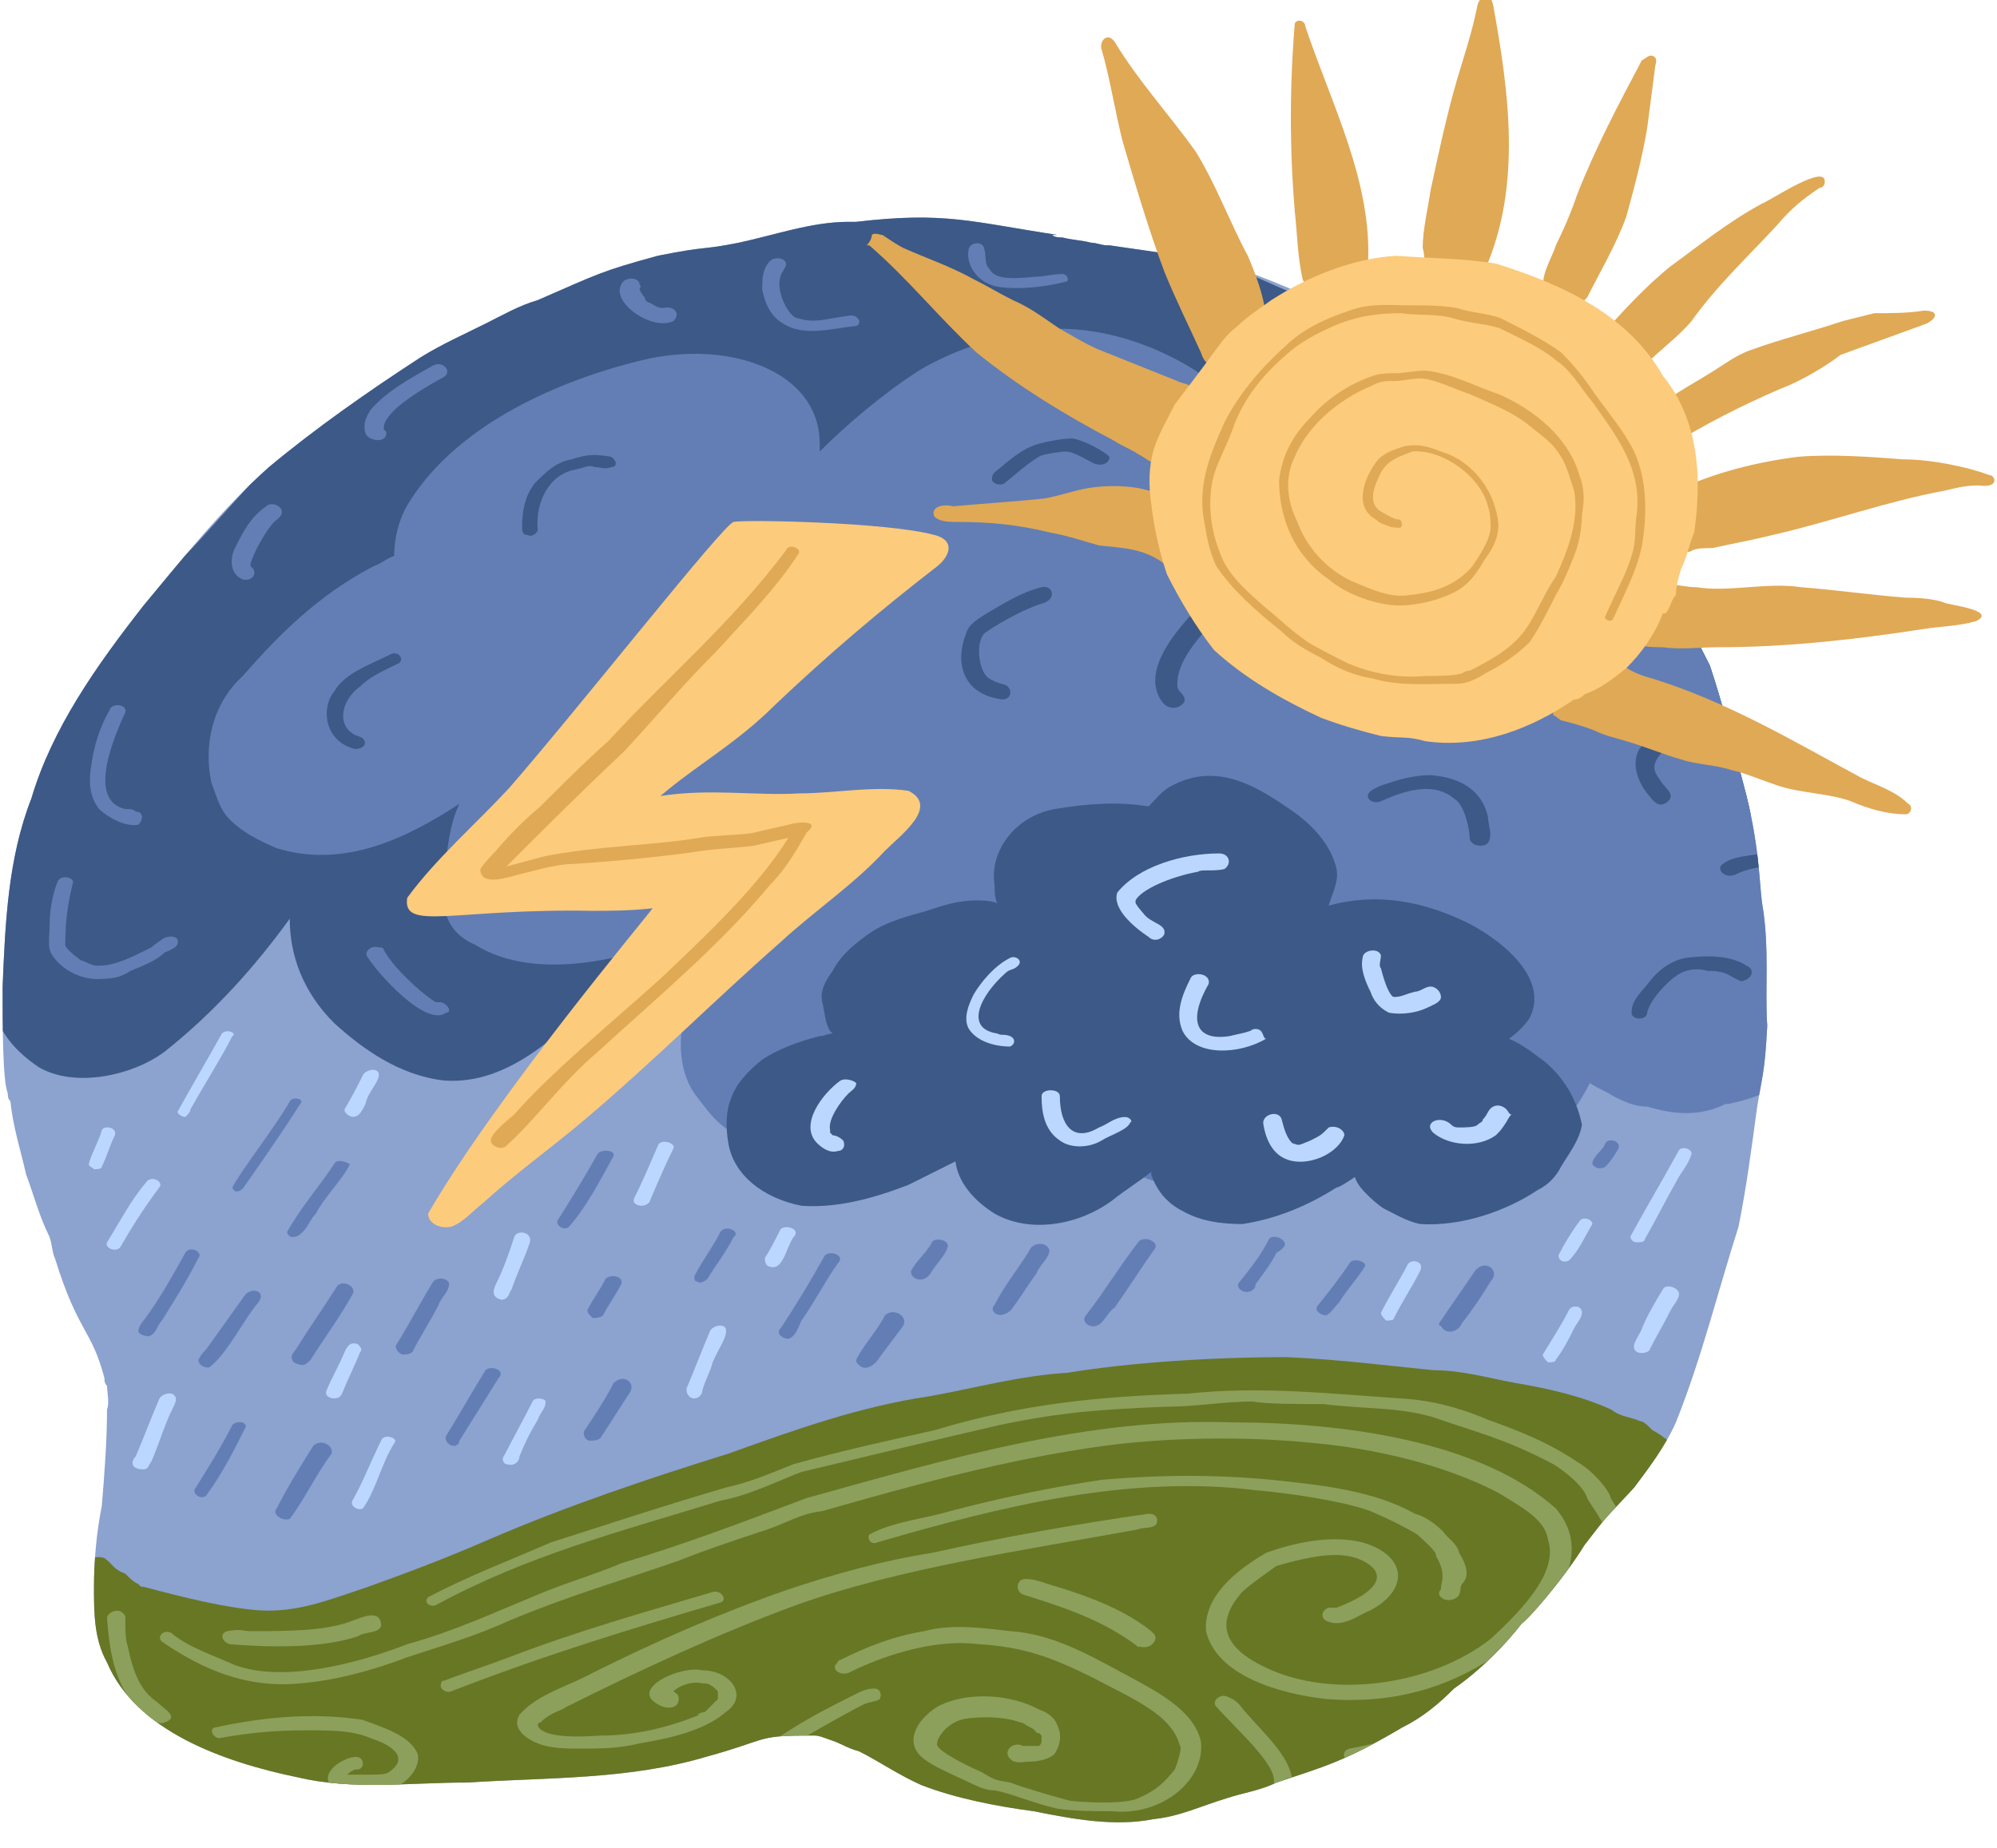 <?xml version="1.0" encoding="utf-8"?>
<!-- Generator: Adobe Illustrator 27.0.0, SVG Export Plug-In . SVG Version: 6.00 Build 0)  -->
<svg version="1.1" xmlns="http://www.w3.org/2000/svg" xmlns:xlink="http://www.w3.org/1999/xlink" x="0px" y="0px"
	 viewBox="0 0 76.5 70.8" style="enable-background:new 0 0 76.5 70.8;" xml:space="preserve">
<style type="text/css">
	.st0{fill:#FFFFFF;}
	.st1{fill:#8CA2CF;}
	.st2{clip-path:url(#SVGID_00000070117737572383954720000005860669015513383580_);}
	.st3{fill:#627EB5;}
	.st4{fill:#8CA05C;}
	.st5{fill:#677724;}
	.st6{fill:#E0A955;}
	.st7{fill:#BBD7FF;}
	.st8{fill:#3C5987;}
	.st9{clip-path:url(#SVGID_00000139256900558813888990000005090828660846045361_);}
	.st10{fill:#669CD3;}
	.st11{clip-path:url(#SVGID_00000095298692792464729460000015023936647853910403_);}
	.st12{fill:#92C4FC;}
	.st13{fill:#FAF4D2;}
	.st14{fill:#FCCB7C;}
	.st15{clip-path:url(#SVGID_00000168828155017387772820000016716187412634461581_);}
	.st16{clip-path:url(#SVGID_00000160874874554893816730000008148372838765503366_);}
	.st17{fill:#C5CAF0;}
	.st18{clip-path:url(#SVGID_00000151527892786372708870000015466665911655047046_);}
	.st19{clip-path:url(#SVGID_00000009570007348085636910000004895570220810996634_);}
	.st20{clip-path:url(#SVGID_00000101062028084268282600000013561196200849467533_);}
	.st21{clip-path:url(#SVGID_00000129920134694188241360000003223723881742197918_);}
	.st22{fill:#F9CC3D;}
	.st23{fill:#FFEAAE;}
	.st24{fill:#FFECB8;}
	.st25{fill:#D3AA37;}
	.st26{fill:#FFE08A;}
	.st27{clip-path:url(#SVGID_00000016034230959938226870000014216495700298261425_);}
	.st28{clip-path:url(#SVGID_00000181784516254498203270000000413926869482694288_);}
	.st29{clip-path:url(#SVGID_00000118372212227556376280000016995993128971225789_);}
	.st30{clip-path:url(#SVGID_00000056405099951215163270000014006474531187611828_);}
	.st31{clip-path:url(#SVGID_00000035519061157448944870000014443561121053853350_);}
	.st32{clip-path:url(#SVGID_00000009575327889972266850000014652249445247731902_);}
	.st33{clip-path:url(#SVGID_00000147901933500132536760000005625545674394262962_);}
	.st34{clip-path:url(#SVGID_00000084510952687487142230000002258920339944017840_);}
	.st35{clip-path:url(#SVGID_00000137839193115455710140000002429341467115512742_);}
</style>
<g id="BACKGROUND">
</g>
<g id="OBJECTS">
	<g>
		<g>
			<path class="st1" d="M67.5,34.6c-0.1-0.7-0.1-2.3-0.7-4.5c-0.4-1.5-0.8-3.1-1.3-4.6c-0.8-1.6-0.6-1.1-1.2-2.4
				c-0.2-0.4-0.6-1.4-1.7-2.6c-1.3-1.3-2.5-2.8-4.1-4c-2.1-1.5-3.8-2.8-5-3.5c-2.6-1.3-4.7-2.3-6.4-2.8c-2.2-0.5-3.3-0.6-4.6-0.8
				c0,0,0,0,0.1,0c0,0,0,0-0.1,0c-0.1,0-0.1,0-0.2,0c-0.5,0-0.1,0,0.1,0c-0.2,0-0.4-0.1-0.6-0.1c-0.4-0.1-0.7-0.1-1.1-0.2
				c0,0,0,0,0,0c-0.1,0-0.3,0-0.4-0.1c0,0,0.1,0,0.2,0c-3.3-0.5-4.3-0.9-7.7-0.5c0,0-0.1,0-0.3,0c-1.4,0-2.8,0.5-4.2,0.8
				c-1.5,0.3-1.1,0.1-3.1,0.5c-2.2,0.6-2.3,0.7-4.6,1.7c-0.7,0.2-1.4,0.6-2,0.9c-0.8,0.4-1.7,0.8-2.5,1.3c-2,1.3-4,2.7-5.8,4.2
				c-1.8,1.6-3.3,3.5-4.8,5.3c-1.8,2.3-3.5,4.7-4.3,7.4c-0.9,2.3-1,4.8-1.1,7.2c0,1.6,0,3.6,0.2,4.1c0,0.1,0,0.2,0.1,0.3
				c0.1,1,0.4,1.9,0.6,2.8c0.3,0.8,0.5,1.6,0.9,2.4c0.1,0.3,0.1,0.6,0.2,0.8c0.9,2.9,1.4,2.7,1.9,4.6c0,0.1,0,0.2,0.1,0.3
				c0,0.2,0.1,0.7,0,0.9c0,1.2-0.1,2.5-0.2,3.7c-0.2,1-0.3,2.1-0.3,3.1c0,1,0,2,0.5,2.9c1.1,2.6,4.4,3.8,7.3,4.4
				c2.1,0.5,4.3,0.2,6.5,0.2c3.1-0.2,6.2-0.1,9.2-1c2.2-0.6,1.9-0.8,3.7-0.8c0.2,0,0.3,0,0.4,0c0.2,0,0.4,0.1,0.7,0.2
				c0.3,0.1,0.6,0.3,1,0.4c0.8,0.4,1.5,0.9,2.4,1.3c1.3,0.5,2.8,0.8,4.3,1c1.5,0.3,3.1,0.6,4.6,0.3c1-0.1,1.8-0.5,2.8-0.8
				c0.6-0.2,1.3-0.3,1.9-0.6c1.8-0.6,2.6-0.8,4.8-2.1c0.8-0.4,1.4-0.9,2-1.5c1-0.7,1.9-1.6,2.6-2.5c0.2-0.1,1.6-1.7,2.4-3
				c1-1.3,0.7-0.9,1.9-2.2c0.6-0.8,1.2-1.6,1.6-2.5c1-2.5,1.6-5,2.4-7.5c0.3-1.5,0.5-3,0.7-4.5c0.2-1.3,0.3-1.3,0.4-3.2
				C67.6,38,67.8,36.3,67.5,34.6"/>
			<g>
				<defs>
					<path id="SVGID_00000129200443707583351660000007528795061555670928_" d="M67.5,34.6c-0.1-0.7-0.1-2.3-0.7-4.5
						c-0.4-1.5-0.8-3.1-1.3-4.6c-0.8-1.6-0.6-1.1-1.2-2.4c-0.2-0.4-0.6-1.4-1.7-2.6c-1.3-1.3-2.5-2.8-4.1-4c-2.1-1.5-3.8-2.8-5-3.5
						c-2.6-1.3-4.7-2.3-6.4-2.8c-2.2-0.5-3.3-0.6-4.6-0.8c0,0,0,0,0.1,0c0,0,0,0-0.1,0c-0.1,0-0.1,0-0.2,0c-0.5,0-0.1,0,0.1,0
						c-0.2,0-0.4-0.1-0.6-0.1c-0.4-0.1-0.7-0.1-1.1-0.2c0,0,0,0,0,0c-0.1,0-0.3,0-0.4-0.1c0,0,0.1,0,0.2,0c-3.3-0.5-4.3-0.9-7.7-0.5
						c0,0-0.1,0-0.3,0c-1.4,0-2.8,0.5-4.2,0.8c-1.5,0.3-1.1,0.1-3.1,0.5c-2.2,0.6-2.3,0.7-4.6,1.7c-0.7,0.2-1.4,0.6-2,0.9
						c-0.8,0.4-1.7,0.8-2.5,1.3c-2,1.3-4,2.7-5.8,4.2c-1.8,1.6-3.3,3.5-4.8,5.3c-1.8,2.3-3.5,4.7-4.3,7.4c-0.9,2.3-1,4.8-1.1,7.2
						c0,1.6,0,3.6,0.2,4.1c0,0.1,0,0.2,0.1,0.3c0.1,1,0.4,1.9,0.6,2.8c0.3,0.8,0.5,1.6,0.9,2.4c0.1,0.3,0.1,0.6,0.2,0.8
						c0.9,2.9,1.4,2.7,1.9,4.6c0,0.1,0,0.2,0.1,0.3c0,0.2,0.1,0.7,0,0.9c0,1.2-0.1,2.5-0.2,3.7c-0.2,1-0.3,2.1-0.3,3.1
						c0,1,0,2,0.5,2.9c1.1,2.6,4.4,3.8,7.3,4.4c2.1,0.5,4.3,0.2,6.5,0.2c3.1-0.2,6.2-0.1,9.2-1c2.2-0.6,1.9-0.8,3.7-0.8
						c0.2,0,0.3,0,0.4,0c0.2,0,0.4,0.1,0.7,0.2c0.3,0.1,0.6,0.3,1,0.4c0.8,0.4,1.5,0.9,2.4,1.3c1.3,0.5,2.8,0.8,4.3,1
						c1.5,0.3,3.1,0.6,4.6,0.3c1-0.1,1.8-0.5,2.8-0.8c0.6-0.2,1.3-0.3,1.9-0.6c1.8-0.6,2.6-0.8,4.8-2.1c0.8-0.4,1.4-0.9,2-1.5
						c1-0.7,1.9-1.6,2.6-2.5c0.2-0.1,1.6-1.7,2.4-3c1-1.3,0.7-0.9,1.9-2.2c0.6-0.8,1.2-1.6,1.6-2.5c1-2.5,1.6-5,2.4-7.5
						c0.3-1.5,0.5-3,0.7-4.5c0.2-1.3,0.3-1.3,0.4-3.2C67.6,38,67.8,36.3,67.5,34.6"/>
				</defs>
				<clipPath id="SVGID_00000103960071047970580930000018318876652073483676_">
					<use xlink:href="#SVGID_00000129200443707583351660000007528795061555670928_"  style="overflow:visible;"/>
				</clipPath>
				<g style="clip-path:url(#SVGID_00000103960071047970580930000018318876652073483676_);">
					<path class="st5" d="M64.8,57.9c-0.1-0.3,0-0.3-0.1-0.6l0,0c0-0.1,0-0.2-0.1-0.3c0,0,0-0.1,0-0.1c0-0.1,0-0.2,0-0.3
						c0.1-0.2,0-0.3,0-0.5c-0.1-0.1,0-0.1-0.2-0.3c0,0,0,0,0,0c0,0,0-0.1-0.1-0.1c-0.2-0.2-0.2-0.1-0.3-0.4
						c-0.2-0.2-0.5-0.4-0.7-0.5c0,0,0,0-0.1-0.1c-0.3-0.3-0.3-0.2-0.5-0.3C62,54.2,62,54.2,61.7,54c-1.1-0.5-2.4-0.8-3.6-1
						c-1.1-0.2-2.1-0.5-3.2-0.5c-2-0.2-3.5-0.4-5.6-0.5c-2.8,0-6,0.2-8.4,0.6c-1.8,0.1-3.6,0.6-5.3,0.9c-2.7,0.4-5.2,1.3-7.7,2.2
						c-2.9,0.9-6.2,2-9.2,3.3c-1.6,0.7-3.2,1.3-4.6,1.8c-1.5,0.5-2.7,1-4.2,0.9c-1.3-0.1-2.9-0.5-4.4-0.9c-0.1,0-0.1,0-0.2-0.1
						c-0.2-0.1-0.3-0.2-0.5-0.4C4.3,60.1,4.4,60,4,59.7c-0.3-0.1-0.7,0-0.7,0.3c-0.1,0.5,0,0.9-0.1,1.4c0,0.2,0,0.4,0,0.6
						c-0.1,0.9,0,1.8,0.6,2.6c0.5,0.8,1.3,1.4,2.2,2c0.6,0.4,1.3,0.7,2,0.9c0.3,0.2,0.6,0.4,0.9,0.6c2.3,1.1,4.5,1.1,7,1.2
						c1.5,0,3,0.2,4.5,0.2c2.8-0.3,5.4-1,8.1-1.7c1.1-0.3,1.8-0.4,2.6-0.2c1.1,0.3,2.7,1.1,3.9,1.8c1,0.6,2.1,1.1,3.3,1.5
						c0.8,0.3,1.7,0.3,2.5,0.5c3,0.5,6.1,0,8.9-0.9c1.4-0.4,2.5-1.1,3.7-1.7c1.4-0.7,2.7-1.5,4.1-2.5c2-1.4,3-2.8,4.4-4.3
						c0.7-1,1.3-1.5,2.2-2.2C64.6,59.3,64.8,58.6,64.8,57.9"/>
					<g>
						<path class="st4" d="M59.6,57.8c-2.9-2.6-8.2-3.3-12.4-3.3c-5.5-0.2-10.9,1.4-16.3,2.9c-2.9,1.1-4.8,1.8-7.1,2.5
							c-1.2,0.5-2,0.7-3.2,1.2c-1.7,0.7-3.2,1.4-5,1.9c-1.8,0.7-4.7,1.5-6.6,0.8c-0.9-0.4-1.8-0.7-2.4-1.2c-0.1-0.1-0.3-0.1-0.4,0
							c-0.1,0.1-0.1,0.2,0,0.3c1.6,1.1,3.3,1.8,5.3,1.6c1.3-0.1,2.8-0.5,4.1-1c1.2-0.4,2.6-0.8,3.9-1.4c2.4-1,4.2-1.5,6.5-2.3
							c1-0.4,1.9-0.7,3.1-1.1c1-0.3,1.5-0.7,2.4-0.8c3.5-1,7.1-2,10.8-2.5c2.2-0.3,5.3-0.4,8.1-0.1c2.2,0.2,4.9,0.8,7,1.9
							c0.8,0.5,1.8,1,1.9,1.8c0.4,1.2-0.9,2.6-2.2,3.8c-2.3,1.8-6.1,2.3-8.6,1.1c-1.5-0.7-2-1.6-1-2.8c0.1-0.2,1.4-1.1,1.4-1.1
							c1.4-0.4,2.5-0.6,3.3-0.2c1,0.5,0.6,1.2-1,1.8c0,0,0,0,0,0c-0.1,0-0.2,0-0.3,0c-0.3,0.1-0.3,0.4-0.1,0.5
							c0.6,0.3,1.2-0.2,1.7-0.4c1.5-0.8,1.4-2.1-0.3-2.6c-1.2-0.3-2.6,0-3.7,0.4c-1.2,0.7-2.4,1.7-2.3,3c0.4,1.7,2.8,2.4,4.6,2.6
							c2.5,0.2,4.6-0.4,6.4-1.6C59.1,62.1,61.3,59.8,59.6,57.8"/>
						<path class="st4" d="M44,58c-2.8,0.4-5.6,0.9-8.3,1.5c-1.9,0.3-3.7,0.8-5.5,1.4c-2.6,0.9-5.1,2-7.5,3.2
							c-0.9,0.5-2.1,0.8-2.8,1.6c-0.3,0.5,0.2,0.9,0.7,1.1c0.5,0.2,1.1,0.2,1.6,0.2c0.8,0,1.5,0,2.3-0.2c1.2-0.2,2.5-0.5,3.3-1.2
							c0.9-0.6,0.2-1.6-0.9-1.6c-0.8-0.2-2.8,0.7-1.7,1.3c0.3,0.2,0.8,0.2,0.8-0.2c0-0.2-0.1-0.2-0.2-0.3c0.2-0.2,0.7-0.4,1.1-0.3
							c0.2,0,0.3,0,0.6,0.3c0,0,0,0,0,0.1c0,0,0,0,0,0c0,0,0,0.1,0,0.1c0,0,0,0,0,0.1c-0.1,0.1-0.3,0.3-0.5,0.5c0,0,0,0,0,0
							c-0.1,0-0.4,0.1-0.2,0.1c-1.2,0.5-2.5,0.8-3.8,0.8c-1.3,0.1-2.3,0-2.4-0.4c0,0,0,0,0,0c0,0,0,0,0,0c0,0,0,0,0,0c0,0,0,0,0,0
							c0,0,0,0,0,0c0,0,0,0,0,0l0,0c0,0,0,0,0,0c0,0,0,0,0,0c0,0,0,0,0,0c0,0,0,0,0,0c0,0,0-0.1,0.1-0.1c0.4-0.4,0.7-0.4,1-0.6
							c2.8-1.4,5.8-2.8,8.8-3.9c3.9-1.4,8.7-2.1,13.1-2.9c0.2-0.1,0.5,0,0.7-0.2C44.4,58.1,44.2,58,44,58"/>
						<polygon class="st4" points="20.6,66 20.7,66 20.6,66 						"/>
						<path class="st4" d="M46,66.7c-0.3-1.2-1.7-1.9-3-2.6c-1.3-0.7-2.7-1.5-4.3-1.6c-0.9-0.1-2.2-0.3-3.3,0
							c-1.2,0.2-2.2,0.6-3.2,1.1c-0.1,0-0.1,0.1-0.2,0.2c-0.1,0.2,0.2,0.4,0.5,0.3c1.6-0.8,3.5-1.3,5-1.1c1.7,0.1,2.8,0.5,4.4,1.3
							c1.5,0.8,3,1.4,3.3,2.6c0.1,0-0.1,0.7-0.2,0.9c-0.4,0.5-0.7,0.8-1.4,1.1c-0.4,0.2-1.6,0.2-2.6,0.1c-0.4-0.1-1.8-0.5-2.3-0.7
							c-0.6-0.1-0.6-0.1-1.1-0.4c-0.9-0.4-1.8-0.9-1.7-1.1c0-0.2,0.3-0.7,0.9-0.9c0.3-0.1,1.5-0.2,2.3,0.1c0,0,0.1,0,0.2,0.1
							c0.2,0.1,0.4,0.2,0.3,0.2c0,0,0.1,0,0.1,0.1c0,0,0,0,0.1,0c0,0,0,0,0.1,0.1c0,0,0,0,0,0c0,0.3,0,0.3-0.1,0.4c0,0,0,0,0,0
							c0,0,0,0,0,0c-0.1,0-0.1,0-0.1,0c-0.2,0-0.3,0-0.5,0c-0.4-0.2-0.8,0.2-0.5,0.5c0.2,0.2,0.5,0.1,0.7,0.1c0.4,0,0.8-0.1,1-0.3
							c0.2-0.3,0.3-0.7,0.1-1.1c-0.1-0.3-0.4-0.5-0.7-0.6c-1.1-0.6-2.8-0.7-3.9-0.1c-0.8,0.5-1.3,1.4-0.5,2c0.4,0.3,0.9,0.5,1.3,0.7
							c0.5,0.2,0.9,0.5,1.4,0.5c0.6,0.1,1.5,0.5,2.4,0.7c0.7,0.1,1.4,0.1,2.1,0.1C44.5,69.6,46.2,68.2,46,66.7"/>
						<path class="st4" d="M16,67.2c-0.3-0.7-1.3-1-2.1-1.3c-1.9-0.3-3.9-0.1-5.7,0.3c-0.2,0.1,0,0.4,0.2,0.4
							c1.1-0.2,2.1-0.3,3.3-0.3c1,0,1.8,0,2.5,0.3c1.2,0.4,1.3,0.9,0.7,1.3c-0.1,0.1-0.5,0.1-0.9,0.1c-0.2,0-0.5,0-0.7,0
							c0.1-0.1,0.1-0.1,0.3-0.2c0,0,0,0,0.1,0c0.1,0,0.2-0.1,0.2-0.2c0-0.6-1-0.1-1.2,0.2c-0.4,0.5,0.1,0.8,0.7,0.8
							c0.8,0,1.2,0,1.9-0.2C15.8,68.1,16.1,67.6,16,67.2"/>
						<path class="st4" d="M62.3,58.5c-0.2-0.5-0.3-0.6-0.6-1.1c0-0.2-0.6-1-1.3-1.4c-1.2-0.8-2.3-1.2-3.4-1.6
							c-0.7-0.3-1.8-0.7-3.1-0.8c-3-0.2-5.6-0.5-8.4-0.2c-3.4,0.1-6.4,0.4-9.7,1.4c-1.8,0.4-3.6,0.8-5.4,1.3c-1,0.4-1.7,0.7-2.6,0.9
							c-2.4,0.7-4.5,1.4-6.7,2.1c-1.6,0.7-3.2,1.3-4.7,2.1c-0.2,0.2,0.1,0.4,0.3,0.3c3.5-1.9,7-2.8,10.9-4c1.1-0.2,2.3-0.8,3.1-1.1
							c2.5-0.6,5-1.2,7.6-1.8c2.4-0.5,3.9-0.6,6.4-0.7c1.1,0,2.2-0.2,3.3-0.2c0.4,0.1,1.9,0.1,2.7,0.1c1.6,0.2,2.8,0.1,4.2,0.5
							c1.7,0.6,2.7,0.8,4.6,1.8c0.5,0.3,1.2,0.9,1.3,1.3c0.1,0.2,0.4,0.6,0.5,0.8c0.1,0.1,0,0.1,0.1,0.2c0,0.1,0,0.1,0,0.2
							C61.7,59.3,62.5,58.9,62.3,58.5"/>
						<path class="st4" d="M55.9,59.5c-0.1-0.4-0.5-0.6-0.6-0.8c-0.3-0.3-0.7-0.6-1.1-0.7c-1.6-0.9-3.6-1.1-5.5-1.3
							c-2.1-0.2-4.2-0.2-6.5,0c-2,0.3-3.9,0.7-5.8,1.2c-1,0.3-2.2,0.4-3.1,0.9c-0.1,0.2,0.1,0.4,0.3,0.3c4.8-1.4,9.7-2.6,14.5-2
							c1.2,0.1,3.3,0.4,4.4,0.8c0.7,0.3,1.3,0.6,1.8,0.9c0.1,0.1,0.8,0.7,0.7,0.8c0.3,0.5,0.3,0.8,0.2,1.2c0,0,0,0.1,0,0.1
							c-0.1,0.1-0.1,0.2,0,0.3c0.2,0.2,0.6,0.1,0.7-0.1c0.1-0.3,0-0.2,0.1-0.4C56.3,60.4,56.2,60,55.9,59.5"/>
						<path class="st4" d="M27.3,61c-2.7,0.8-5.2,1.5-7.8,2.5c-0.8,0.3-1.7,0.6-2.5,0.9c-0.1,0-0.1,0.1-0.1,0.1
							c-0.1,0.2,0.2,0.4,0.4,0.3c3.6-1.4,6.9-2.4,10.3-3.4C27.9,61.3,27.6,60.9,27.3,61"/>
						<path class="st4" d="M13.5,62.1c-1,0.4-2.5,0.4-3.9,0.4c-0.3,0-0.3-0.1-0.9,0c-0.3,0.1-0.2,0.4,0.1,0.5
							c1.3,0.1,3.4,0.2,4.9-0.3c0.3-0.2,0.8-0.1,0.9-0.4C14.6,61.6,13.8,62,13.5,62.1"/>
						<path class="st4" d="M44.2,62.6c0,0-0.1-0.1-0.1-0.1c-1-0.8-2.3-1.3-3.6-1.7c-0.4-0.1-0.8-0.3-1.2-0.3c-0.4,0-0.4,0.5-0.1,0.6
							c1.6,0.5,3.1,1,4.4,2l0,0c0,0,0,0,0,0c0,0,0,0,0,0c0.1,0,0.1,0,0.1,0C44.1,63.2,44.4,62.8,44.2,62.6"/>
						<path class="st4" d="M44.2,62.6C44.2,62.6,44.2,62.6,44.2,62.6C44.1,62.6,44.2,62.6,44.2,62.6"/>
						<path class="st4" d="M44.2,62.6C44.2,62.6,44.2,62.6,44.2,62.6C44.2,62.6,44.2,62.6,44.2,62.6C44.2,62.6,44.2,62.6,44.2,62.6"
							/>
						<path class="st4" d="M49.5,68.3C49.5,68.3,49.5,68.3,49.5,68.3C49.5,68.2,49.5,68.2,49.5,68.3c0-0.9-1-1.8-1.7-2.6
							c-0.3-0.3-0.3-0.5-0.8-0.7c-0.3-0.1-0.6,0.2-0.4,0.4c0.8,0.9,2.3,2.2,2.2,2.9c0,0.4,0.6,0.6,0.7,0.2
							C49.5,68.4,49.5,68.3,49.5,68.3"/>
						<path class="st4" d="M60.6,61.8c-0.4,0.1-0.3,0.1-0.4,0.3c-1.1,1-2.1,2.1-3.4,3.1c-0.5,0.2-1.3,0.8-1.9,1
							c-0.7,0.2-2.1,0.6-3.2,0.8c-0.4,0.1-0.2,0.6,0.2,0.5c1.3-0.2,3.3-0.6,4-1.2c1.9-0.9,3.4-2.5,4.9-3.9
							C61.2,62.2,61,61.8,60.6,61.8"/>
						<path class="st4" d="M33.5,64.7c-0.3,0-0.5,0.1-0.7,0.2c-0.8,0.4-1.6,0.8-2.4,1.3c-0.3,0.2-0.7,0.4-0.8,0.6
							c0,0.2,0.3,0.3,0.5,0.2c0.8-0.5,2.2-1.3,3-1.7c0.2-0.1,0.5-0.1,0.6-0.2C33.8,64.9,33.7,64.7,33.5,64.7"/>
						<path class="st4" d="M50,69.5c-0.2,0-0.3,0.1-0.5,0.1c-0.5,0.2-1.2,0.3-2,0.5c-0.7,0.1-1.3,0.4-1.9,0.4
							c-1.2,0.1-2.4-0.1-3.7,0c-0.3,0.1-0.2,0.4,0.1,0.4c1.7,0.1,3.5,0.3,5.2-0.2c1.1-0.3,2.3-0.4,2.9-0.7
							C50.3,69.8,50.2,69.5,50,69.5"/>
						<path class="st4" d="M6,65.2c-0.6-0.4-0.9-1.1-1.1-2.1c-0.1-0.3-0.1-0.6-0.1-1.1c0-0.1,0-0.1-0.1-0.2c-0.2-0.2-0.6,0-0.6,0.2
							c0.1,1.3,0.3,2.9,1.6,3.8c0.2,0.1,0.4,0.3,0.6,0.2C6.9,65.8,6.3,65.5,6,65.2"/>
					</g>
				</g>
				<g style="clip-path:url(#SVGID_00000103960071047970580930000018318876652073483676_);">
					<g>
						<path class="st5" d="M60.7,55C60.7,55,60.7,55,60.7,55C60.7,55,60.7,55,60.7,55"/>
						<path class="st3" d="M11.1,42.2c-0.5,0.9-1.9,2.7-2.2,3.3c0.1,0.3,0.4,0.1,0.5-0.1c0.7-1,1.4-2,2.1-3.1
							C11.7,42.1,11.2,42,11.1,42.2"/>
						<path class="st3" d="M12.8,44.6c-0.6,0.9-1.3,1.7-1.8,2.6c0,0.1,0.1,0.2,0.2,0.2c0.2,0,0.3-0.1,0.4-0.2
							c0.2-0.2,0.3-0.5,0.5-0.7c0.3-0.6,1.1-1.4,1.3-1.9C13.2,44.5,12.9,44.4,12.8,44.6"/>
						<path class="st3" d="M12.9,49.3c-0.5,0.8-1,1.5-1.5,2.3c-0.1,0.2-0.3,0.3-0.2,0.5c0,0.1,0.2,0.2,0.4,0.2
							c0.1,0,0.2-0.1,0.3-0.2c0.5-0.8,1.1-1.6,1.6-2.5C13.7,49.3,13.1,49,12.9,49.3"/>
						<path class="st3" d="M7.1,48c-0.5,0.9-1,1.8-1.6,2.6c-0.1,0.1-0.2,0.3-0.2,0.4c0,0.1,0.2,0.2,0.4,0.2C6,51.1,6,50.8,6.2,50.6
							c0.5-0.8,1-1.6,1.4-2.4C7.8,48,7.3,47.7,7.1,48"/>
						<path class="st3" d="M9.4,49.6c-0.5,0.7-1,1.4-1.5,2.1c-0.1,0.1-0.2,0.2-0.3,0.4c0,0.2,0.2,0.3,0.4,0.3
							c0.7-0.5,1.3-1.8,1.9-2.5C10.2,49.5,9.7,49.3,9.4,49.6"/>
						<path class="st3" d="M8.9,54.6c-0.4,0.8-0.9,1.6-1.4,2.4c-0.2,0.2,0.2,0.5,0.4,0.3c0.6-0.8,1.1-1.8,1.5-2.6
							C9.5,54.5,9.1,54.4,8.9,54.6"/>
						<path class="st3" d="M12,55.4c-0.5,0.8-1,1.6-1.4,2.4c-0.2,0.2,0.2,0.5,0.5,0.4c0.6-0.8,1-1.7,1.6-2.5
							C12.8,55.4,12.3,55.1,12,55.4"/>
						<path class="st3" d="M16.6,49.1c-0.5,0.8-0.9,1.6-1.4,2.4c-0.1,0.1,0,0.3,0.2,0.4c0.1,0,0.3,0,0.4-0.1c0.3-0.6,0.7-1.2,1-1.8
							c0.1-0.3,0.4-0.5,0.4-0.8C17.2,49,16.8,48.9,16.6,49.1"/>
						<path class="st3" d="M22.9,44.2c-0.5,0.9-1,1.7-1.5,2.5c-0.2,0.2,0.2,0.5,0.4,0.3c0.7-0.8,1.2-1.8,1.7-2.7
							C23.6,44.1,23.1,44,22.9,44.2"/>
						<path class="st3" d="M18.6,52.5c-0.5,0.8-1,1.7-1.5,2.5c-0.1,0.2,0.1,0.4,0.3,0.4c0.1,0,0.2-0.1,0.2-0.2
							c0.5-0.8,1-1.6,1.5-2.4C19.4,52.5,18.8,52.3,18.6,52.5"/>
						<path class="st3" d="M23.2,49c-0.2,0.4-0.5,0.8-0.7,1.2c0,0.1,0.1,0.2,0.2,0.3c0.1,0,0.3,0,0.4-0.1c0.2-0.4,0.5-0.8,0.7-1.2
							C23.9,48.9,23.4,48.8,23.2,49"/>
						<path class="st3" d="M27.6,47.2c-0.3,0.6-0.7,1.1-1,1.7c0,0.1,0,0.2,0.1,0.2c0.1,0.1,0.3,0,0.4-0.1c0.3-0.5,0.7-1,1-1.6
							C28.4,47.2,27.8,46.9,27.6,47.2"/>
						<path class="st3" d="M23.5,53c-0.3,0.6-0.7,1.2-1.1,1.8c-0.1,0.1,0,0.4,0.2,0.4c0.1,0,0.3,0,0.4-0.1c0.4-0.6,0.7-1.1,1.1-1.7
							C24.4,53,23.9,52.6,23.5,53"/>
						<path class="st3" d="M31.6,48.1c-0.5,0.9-1.1,1.9-1.7,2.8c-0.2,0.2,0.1,0.4,0.3,0.4c0.3-0.1,0.4-0.5,0.5-0.7
							c0.5-0.7,0.9-1.5,1.4-2.2C32.4,48.1,31.8,47.9,31.6,48.1"/>
						<path class="st3" d="M35.7,47.6c-0.2,0.4-0.6,0.7-0.8,1.1c0,0.1,0,0.2,0.2,0.3c0.3,0.1,0.5-0.1,0.6-0.3
							c0.2-0.3,0.5-0.6,0.6-0.9C36.4,47.5,35.8,47.4,35.7,47.6"/>
						<path class="st3" d="M33.9,50.4c-0.3,0.6-0.8,1.1-1.1,1.7c0,0.1,0,0.1,0.1,0.2c0.3,0.3,0.7-0.1,0.8-0.3
							c0.3-0.4,0.6-0.8,0.9-1.2C34.8,50.4,34.2,50.1,33.9,50.4"/>
						<path class="st3" d="M39.5,47.8c-0.4,0.7-1,1.4-1.4,2.2c-0.1,0.1-0.1,0.2,0,0.3c0.2,0.2,0.6,0,0.7-0.2
							c0.3-0.4,0.6-0.9,0.9-1.3c0.1-0.3,0.5-0.6,0.5-0.9C40.1,47.6,39.7,47.6,39.5,47.8"/>
						<path class="st3" d="M43.6,47.6c-0.7,0.9-1.3,1.9-2,2.8c-0.2,0.2,0.1,0.5,0.4,0.4c0.3-0.1,0.4-0.5,0.7-0.7
							c0.5-0.7,1-1.5,1.5-2.2C44.5,47.6,43.8,47.3,43.6,47.6"/>
						<path class="st3" d="M49.2,47.6c-0.1-0.2-0.5-0.3-0.6-0.1c-0.3,0.6-0.7,1.1-1.1,1.6c-0.1,0.1-0.1,0.2,0,0.3
							c0.2,0.2,0.6,0.1,0.6-0.2c0.3-0.4,0.6-0.8,0.8-1.2C49.1,47.9,49.3,47.7,49.2,47.6"/>
						<path class="st3" d="M51.7,48.4c-0.4,0.6-0.8,1.1-1.2,1.6c-0.2,0.2,0.1,0.4,0.3,0.4c0.2-0.1,0.3-0.3,0.5-0.5
							c0.3-0.5,0.7-0.9,1-1.4C52.3,48.3,51.8,48.2,51.7,48.4"/>
						<path class="st3" d="M61.5,43.8c-0.1,0.3-0.5,0.5-0.5,0.8c0.1,0.2,0.4,0.2,0.5,0.1c0.2-0.2,0.4-0.5,0.5-0.7
							C62.1,43.7,61.6,43.6,61.5,43.8"/>
						<path class="st3" d="M56.5,48.7c-0.4,0.6-0.9,1.3-1.3,1.9c-0.1,0.1-0.1,0.2,0,0.2c0.2,0.4,0.7,0.2,0.8-0.1
							c0.4-0.5,0.8-1.1,1.1-1.6C57.5,48.7,56.9,48.2,56.5,48.7"/>
						<path class="st7" d="M3.9,43.3c-0.1,0.4-0.4,0.9-0.5,1.3c0,0.1,0.1,0.1,0.2,0.2c0.1,0,0.3,0,0.3-0.1c0.2-0.4,0.3-0.8,0.5-1.2
							C4.5,43.2,4,43.1,3.9,43.3"/>
						<path class="st7" d="M8.5,39.6c-0.5,0.9-1.2,2.1-1.7,3c0,0.1,0.2,0.2,0.3,0.2c0.1-0.1,0.2-0.2,0.2-0.3c0.5-0.9,1.2-2,1.6-2.8
							C9.1,39.6,8.7,39.4,8.5,39.6"/>
						<path class="st7" d="M5.6,45.3c-0.6,0.7-1,1.5-1.5,2.3C4,47.8,4.4,48,4.6,47.8c0.4-0.7,0.9-1.5,1.5-2.3
							C6.3,45.3,5.8,45,5.6,45.3"/>
						<path class="st7" d="M60.5,46.8c-0.3,0.4-0.6,0.9-0.8,1.3c0,0.2,0.2,0.3,0.4,0.2c0.4-0.4,0.6-0.9,0.9-1.4
							C61,46.7,60.6,46.6,60.5,46.8"/>
						<path class="st7" d="M60.1,50.2c-0.3,0.6-0.7,1.2-1,1.7c0,0.1,0.1,0.2,0.2,0.3c0.1,0,0.3,0,0.3-0.1c0.3-0.4,0.5-0.8,0.7-1.2
							c0.1-0.2,0.3-0.4,0.3-0.6C60.6,50,60.2,50,60.1,50.2"/>
						<path class="st7" d="M64.3,44.1c-0.6,1.1-1.2,2.1-1.8,3.2c-0.1,0.1,0,0.3,0.2,0.3c0.1,0,0.3,0,0.3-0.1
							c0.4-0.7,0.8-1.5,1.2-2.2c0.2-0.4,0.5-0.7,0.6-1.1C64.8,44,64.4,43.9,64.3,44.1"/>
						<path class="st7" d="M63.7,49.4c-0.3,0.5-0.6,1-0.8,1.5c-0.1,0.3-0.5,0.7-0.2,0.9c0.2,0.1,0.5,0,0.5-0.1
							c0.3-0.6,0.5-0.9,0.8-1.5c0.1-0.2,0.4-0.5,0.3-0.7C64.2,49.3,63.8,49.2,63.7,49.4"/>
						<path class="st7" d="M14.5,41.1c-0.1-0.2-0.5-0.1-0.6,0.1c-0.2,0.4-0.4,0.8-0.7,1.3c0,0.1,0,0.1,0.1,0.2
							c0.4,0.3,0.6-0.2,0.7-0.4C14.1,41.8,14.6,41.4,14.5,41.1"/>
						<path class="st7" d="M14.6,55.2c-0.4,0.8-0.7,1.6-1.1,2.3c-0.1,0.2,0.2,0.4,0.4,0.3c0.5-0.7,0.7-1.7,1.2-2.5
							C15.3,55.1,14.7,54.9,14.6,55.2"/>
						<path class="st7" d="M19.7,47.4c-0.2,0.6-0.4,1.2-0.7,1.8c-0.1,0.2-0.2,0.5,0.2,0.6c0.3,0,0.3-0.3,0.4-0.4
							c0.2-0.6,0.5-1.2,0.7-1.8C20.4,47.2,19.8,47.1,19.7,47.4"/>
						<path class="st7" d="M27.8,50.9c-0.1-0.2-0.5-0.1-0.6,0.1c-0.3,0.7-0.6,1.5-0.9,2.2c0,0.1,0,0.2,0.1,0.3
							c0.2,0.2,0.5,0,0.5-0.2c0.1-0.4,0.3-0.7,0.4-1.1C27.5,51.7,27.9,51.2,27.8,50.9"/>
						<path class="st7" d="M25.2,43.9c-0.3,0.7-0.6,1.4-0.9,2c-0.1,0.2,0.1,0.3,0.3,0.3c0.1,0,0.3-0.1,0.3-0.2
							c0.3-0.7,0.6-1.4,0.9-2C25.9,43.8,25.3,43.6,25.2,43.9"/>
						<path class="st7" d="M20.4,53.7c-0.3,0.6-0.9,1.7-1.1,2.1c-0.1,0.1,0,0.3,0.1,0.3c0.3,0.1,0.5-0.1,0.5-0.3
							c0.2-0.5,0.4-0.9,0.7-1.4c0.1-0.3,0.3-0.4,0.3-0.7C20.9,53.6,20.5,53.5,20.4,53.7"/>
						<path class="st7" d="M53.9,48.5c-0.2,0.4-0.7,1.2-1,1.8c0,0.1,0.1,0.2,0.2,0.3c0.1,0,0.3,0,0.3-0.1c0.3-0.6,0.7-1.2,1-1.8
							C54.6,48.3,54,48.2,53.9,48.5"/>
						<path class="st7" d="M6.7,53.5c-0.1-0.2-0.5-0.1-0.6,0.1c-0.3,0.7-0.6,1.5-0.9,2.2C5,56,5,56.3,5.5,56.3
							c0.2,0,0.2-0.2,0.3-0.3c0.3-0.7,0.5-1.4,0.8-2C6.7,53.8,6.8,53.6,6.7,53.5"/>
						<path class="st7" d="M13.7,51.5c-0.3-0.1-0.4,0.1-0.5,0.3c-0.2,0.5-0.5,1-0.7,1.5c-0.1,0.3,0.5,0.4,0.6,0.1
							c0.2-0.5,0.5-1.1,0.7-1.6C13.9,51.7,13.8,51.6,13.7,51.5"/>
						<path class="st7" d="M29.9,47.1c-0.2,0.4-0.4,0.8-0.6,1.1c0,0.1,0,0.2,0.1,0.3c0.6,0.3,0.7-0.7,1-1.1
							C30.7,47.1,30.1,46.9,29.9,47.1"/>
						<path class="st3" d="M57.7,42.8C57.7,42.8,57.7,42.8,57.7,42.8"/>
						<polygon class="st3" points="57.7,42.8 57.7,42.8 57.7,42.8 						"/>
					</g>
					<g>
						<g>
							<path class="st8" d="M67.3,27c-0.2-1.9-1.5-3.5-2.8-5.1c-0.6-0.8-1.2-1.7-1.9-2.5c-1.1-1-2.2-2-3.3-3c-3-2.6-7.2-4-11-5.7
								c-1.7-0.7-3.3-1.6-5.1-2.1c-2.4-0.7-4.9-1-7.4-1c-1.8,0-7.1-1.1-16.5,3.8C11,15.9,10,18.4,6.4,22c-0.5,0.5-1,1-1.5,1.6
								c-1.1,1.3-2.1,2.7-2.9,4.1c-0.2,0.5-0.5,1.1-0.7,1.7c0,0.1-0.1,0.1-0.1,0.2c-0.6,1.4-1.1,2.8-1.6,4.2
								c-0.2,1.6-0.3,3.2,0.2,4.8c0.1,0.9,0.8,1.7,1.7,2.3c1.4,0.8,3.6,0.3,4.8-0.6c1.9-1.5,3.5-3.3,4.8-5.1c0,1.4,0.5,2.8,1.7,4
								c1.1,1,2.5,2,4.2,2.2c2.6,0.2,4.6-2,6.1-3.4c1.2-1.2,2.2-2.4,2.7-3.9c0.2-0.7,0.5-1.4,0.7-2.1c0.4,2.3,1.1,4.7,4.2,5.4
								c3.7,0.7,7.6-1.2,9.2-3.8c1-1.7,0.6-3.6,0.8-5.4c0-0.1,0-0.2,0-0.3c0.7,2.2,1.8,4.4,3.7,6.1c2.1,1.7,5.3,2.8,7.5,0.6
								c1.2-1.2,1.7-2.8,2.1-4.3c0.5,1.2,1.5,2.3,2.8,3.2c0.8,0.5,1.6,1.1,2.6,1.4c1.5,0.3,3.1,0.5,4.6,0c0.6-0.3,1.1-0.7,1.5-1.2
								c0.7-0.7,1.3-1.4,1.5-2.3C67.4,30.1,67.2,28.5,67.3,27"/>
							<g>
								<path class="st3" d="M6.8,36c-0.1-0.2-0.5-0.1-0.6,0c0,0-0.3,0.2-0.4,0.3c-0.8,0.4-1.4,0.7-2,0.7c0,0,0,0-0.1,0
									c-0.2,0-0.5-0.2-0.6-0.2c-0.4-0.3-0.6-0.5-0.6-0.6c0-0.9,0.1-1.6,0.3-2.4c0-0.2-0.5-0.3-0.6,0c-0.2,0.5-0.3,1.1-0.3,1.7
									c0,0.4-0.1,0.8,0.1,1.1c0.4,0.6,1.2,1,2,0.9c0.4,0,0.7-0.1,1-0.3c0.5-0.2,1-0.4,1.3-0.7C6.5,36.4,6.9,36.3,6.8,36"/>
								<path class="st3" d="M5.2,31.1C5.1,31,5,31,4.8,31c-1.3-0.3-0.7-2.2,0-3.7c0.1-0.3-0.5-0.4-0.6-0.1
									c-0.4,0.7-0.6,1.4-0.7,2.1c-0.1,0.6-0.1,1.2,0.3,1.7c0.3,0.3,1,0.7,1.5,0.6C5.5,31.4,5.5,31.1,5.2,31.1"/>
								<path class="st3" d="M16.9,38.4c-0.1,0-0.1,0-0.2,0c-0.2-0.1-0.7-0.5-1.1-0.9c-0.3-0.3-0.6-0.6-0.9-1.1
									c0-0.1-0.1-0.1-0.2-0.1c-0.3-0.1-0.6,0.2-0.4,0.4c0.3,0.5,2.2,2.7,3,2.1C17.3,38.8,17.2,38.5,16.9,38.4"/>
								<path class="st3" d="M10.5,20c0.1-0.1,0.3-0.2,0.3-0.4c0-0.2-0.4-0.4-0.6-0.2c-0.6,0.4-0.9,1-1.2,1.6
									c-0.2,0.4-0.2,1,0.3,1.2c0.4,0.1,0.6-0.3,0.3-0.5c0,0,0,0,0,0c0,0,0-0.1,0-0.1C9.7,21.2,10.2,20.3,10.5,20"/>
								<path class="st3" d="M16.6,14c-0.9,0.5-1.8,1-2.4,1.7c-0.2,0.3-0.3,0.6-0.2,0.9c0.1,0.3,0.8,0.4,0.8,0
									c0-0.1-0.1-0.1-0.1-0.2c0-0.6,1.3-1.4,2.2-1.9C17.4,14.3,17,13.8,16.6,14"/>
								<path class="st3" d="M32.5,12.1c-0.8,0.1-1.3,0.3-1.9,0.1c-0.4,0-0.9-1.1-0.7-1.6c0-0.1,0.1-0.2,0.2-0.4
									c0.1-0.3-0.4-0.4-0.6-0.2c-0.3,0.3-0.3,0.7-0.3,1.1c0.1,0.5,0.3,1,0.8,1.3c0.8,0.5,1.8,0.2,2.7,0.1
									C33.1,12.5,32.9,12,32.5,12.1"/>
								<path class="st3" d="M25.4,11.8c-0.1,0-0.2,0-0.5-0.2c-0.1,0-0.2-0.1-0.2-0.2c-0.1-0.1-0.2-0.3-0.2-0.3c0,0,0,0,0,0
									c0-0.1,0.1-0.1,0-0.2c0-0.3-0.6-0.3-0.7,0c-0.4,0.7,1.2,1.8,2,1.4C26.1,12,25.8,11.7,25.4,11.8"/>
								<path class="st3" d="M40.7,10.5c-0.4,0-0.7,0.1-1,0.1c-1,0.1-1.6,0.1-1.8-0.3c-0.2-0.2-0.1-0.4-0.2-0.8
									c-0.1-0.3-0.6-0.2-0.6,0.1c-0.1,0.6,0.4,1.3,1.2,1.4c0.8,0.1,1.7,0,2.5-0.2C41,10.8,40.9,10.5,40.7,10.5"/>
								<path class="st3" d="M50.1,14c-0.2,0-0.3,0-0.7-0.1c-0.2,0-1.2-0.9-1.3-1.1c-0.1-0.1-0.1-0.3-0.3-0.4
									c-0.2-0.1-0.6,0.1-0.5,0.3c0.1,0.4,0.5,0.7,0.8,1c0.5,0.5,1.2,0.9,2,0.8c0.3,0,0.7,0,0.7-0.3C50.9,13.8,50.4,13.9,50.1,14"
									/>
							</g>
						</g>
						<g>
							<path class="st3" d="M72.3,31.9c-0.3-0.5-0.8-0.9-1.5-1.1c-0.2,0-0.3-0.1-0.5-0.1c0-1.2-0.1-2.5-0.8-3.6
								c-0.8-1.3-2.4-2.4-4-3c-1.6-0.5-3.4-0.3-5,0.2c-0.2,0.1-0.4,0.1-0.5,0.2c0.2-0.3,0.5-0.5,0.6-0.8c0.4-0.5,0.6-1.1,0.5-1.8
								c0-0.9,0-1.8-0.2-2.7c-0.4-0.9-1.3-1.7-2.4-2.2c-1.2-0.5-2.4-0.8-3.7-0.9c-1.6,0.1-3.3,0.5-4.6,1.1c-1,0.4-1.9,0.9-2.7,1.4
								c0.1-0.5,0.2-1.3,0.1-1.8c-0.3-0.9-0.8-1.9-1.8-2.6c-1.9-1.2-4.5-2-7-1.4c-1.3,0.3-2.6,0.8-3.6,1.4c-1.4,0.9-2.8,2.1-3.8,3.1
								c0-0.1,0-0.2,0-0.3c0-2.8-3.5-4-6.8-3.2c-3.7,0.9-7.2,2.7-8.9,5.4c-0.4,0.6-0.6,1.4-0.6,2.1c-0.3,0.1-0.5,0.3-0.8,0.4
								c-2.1,1.1-3.6,2.6-5,4.2c-1.2,1.1-1.5,2.7-1.2,4.1c0.2,0.5,0.3,1,0.7,1.4c0.5,0.5,1.1,0.8,1.8,1.1c2.6,0.8,5-0.4,7-1.7
								c-0.3,0.6-0.4,1.3-0.5,2c-0.1,1.2-0.5,2.7,1.1,3.4c2.1,1.3,5.1,0.7,7.4-0.1c0.4-0.1,1-0.3,1.6-0.6c-0.5,1.1-0.9,2.2-1,3.4
								c-0.2,1-0.2,2.1,0.4,3c0.4,0.5,0.7,1,1.3,1.4c1,0.6,2.1,1.1,3.4,1.3c1.8,0.2,3.5-0.5,5-1.1c2.1-0.8,3.7-2.2,4.9-3.7
								c-0.1,0.6-0.2,1.2-0.1,1.9c0.3,2,2.4,4.3,5.4,3.6c0.8-0.2,1.7-0.4,2.5-0.8c1.2-0.7,2.1-1.6,2.8-2.6c0.2-0.3,0.4-0.5,0.5-0.8
								c0,1.7,0.4,3.4,2.4,4c1.5,0.3,2.9-0.3,4-1c1-0.7,1.7-1.6,2.2-2.6c0.3,0.2,0.6,0.3,0.9,0.5c0.4,0.2,0.8,0.4,1.3,0.4
								c1,0.3,2,0.4,3-0.1c0,0,0,0,0.1,0c1-0.2,2-0.6,2.6-1.2c0.8-0.8,1.1-1.8,1.1-2.7c0.4-0.2,0.8-0.5,1.2-0.8
								c1.4-0.8,2-2.2,2.2-3.6C73,33.3,72.7,32.6,72.3,31.9"/>
							<g>
								<path class="st8" d="M15.3,25.4c0.2-0.2-0.1-0.5-0.4-0.3c-0.8,0.4-1.7,0.7-2.1,1.4c-0.5,0.6-0.4,1.9,0.8,2.2
									c0.3,0,0.5-0.2,0.3-0.4c-0.1-0.1-0.3-0.1-0.4-0.2c0,0,0,0,0,0c-0.6-0.4-0.4-1.3,0.3-1.8C14.2,25.9,14.7,25.7,15.3,25.4"/>
								<path class="st8" d="M23.4,17.5c-0.6-0.1-0.9-0.1-1.5,0.1c-0.6,0.1-1,0.5-1.4,0.9C20.1,19,20,19.6,20,20.2
									c0,0.1,0,0.3,0.2,0.3c0.2,0.1,0.4-0.1,0.4-0.2c-0.1-1,0.4-2.1,1.4-2.3c0.5-0.1,0.5-0.2,0.8-0.1c0.2,0,0.4,0.1,0.6,0
									C23.7,17.9,23.6,17.6,23.4,17.5"/>
								<path class="st8" d="M39.9,22.5c-0.8,0.2-1.4,0.6-2.1,1c-0.3,0.2-0.7,0.4-0.8,0.8c-0.4,1-0.2,2.3,1.4,2.5
									c0.3,0,0.4-0.3,0.2-0.5c-0.1-0.1-0.4-0.1-0.7-0.3c-0.4-0.2-0.6-1.5-0.1-1.8c0.6-0.4,1.5-0.9,2.2-1.1
									C40.5,22.9,40.3,22.4,39.9,22.5"/>
								<path class="st8" d="M42.5,17.5c-0.2-0.2-0.9-0.6-1.4-0.7c-0.4,0-0.9,0.1-1.3,0.2c-0.7,0.2-1.2,0.7-1.7,1.1
									c-0.1,0.1-0.1,0.2-0.1,0.3c0.1,0.2,0.4,0.2,0.5,0.1c0.5-0.4,0.8-0.7,1.3-1c0.1-0.1,0.9-0.2,1-0.2c0.3,0,0.6,0.2,1,0.4
									C42.1,17.9,42.5,17.8,42.5,17.5"/>
								<path class="st8" d="M54,19.6c-1.4,0-3,0.4-3.6,1.5c-0.2,0.3-0.3,0.6-0.3,0.9c0,0.1,0,0.3,0.2,0.4c0.2,0.1,0.5,0,0.5-0.2
									c0-0.2,0-0.1,0-0.4c0-0.3,0.3-0.8,0.9-1.2c0.2-0.1,1.6-0.5,2.1-0.5C54.3,20.3,54.6,19.7,54,19.6"/>
								<path class="st8" d="M45.5,23.7c-0.7,0.8-1.6,2-1.1,3c0.1,0.2,0.3,0.5,0.7,0.4c0.5-0.2,0.2-0.5,0.1-0.6c0,0,0,0,0,0
									c-0.1-0.1-0.1-0.2-0.1-0.3c0-0.7,0.5-1.4,1.2-2.2C46.3,23.7,45.7,23.4,45.5,23.7"/>
								<path class="st8" d="M57,31.3c-0.2-0.9-0.9-1.5-2.2-1.6c-0.7,0-1.3,0.2-1.9,0.4c-0.2,0.1-0.5,0.2-0.5,0.4
									c0,0.2,0.3,0.3,0.5,0.2c1.1-0.5,2.1-0.7,2.8-0.1c0.4,0.2,0.6,1.2,0.6,1.5c0,0.3,0.5,0.4,0.7,0.2C57.2,32,57,31.6,57,31.3"/>
								<path class="st8" d="M57.2,25.7c-0.5-0.4-1.2-0.4-1.8-0.4c-0.6,0-1.2,0-1.7,0.2c-0.6,0.1-0.4,0.7,0.1,0.5
									c0.8-0.3,2.6-0.4,3,0.1c0.2,0.1,0,0.1,0.3,0.2C57.6,26.3,57.6,25.9,57.2,25.7"/>
								<path class="st8" d="M65.7,27.1c-0.7,0.1-1.2,0.4-1.7,0.7c-0.4,0.2-0.9,0.5-1.2,0.9c-0.3,0.5-0.1,1.2,0.3,1.7
									c0.1,0.1,0.2,0.3,0.4,0.4c0.2,0.1,0.5-0.1,0.5-0.3c0-0.2-0.3-0.4-0.4-0.6c-0.3-0.4-0.3-0.6,0-1c0.1-0.1,1.5-1,1.9-1.1
									c0.2-0.1,0.5-0.1,0.6-0.2C66.3,27.3,66,27,65.7,27.1"/>
								<path class="st8" d="M66.9,37c-0.6-0.4-1.5-0.4-2.3-0.3c-0.6,0.1-1.1,0.5-1.4,0.9c-0.3,0.4-0.7,0.7-0.7,1.2
									c0,0.3,0.6,0.3,0.6,0c0.1-0.5,0.8-1.2,1.1-1.4c0.4-0.3,0.9-0.3,1.2-0.2c0.8,0,0.8,0.2,1.3,0.4C67.2,37.5,67.2,37.1,66.9,37"
									/>
								<path class="st8" d="M69.5,33.1c-0.3-0.3-1.2-0.6-2-0.4c-0.5,0.1-1.1,0.1-1.5,0.4c-0.3,0.2,0.1,0.6,0.5,0.4
									c0.8-0.4,2-0.4,2.5,0c0.2,0.1,0.4,0.3,0.7,0.4c0.2,0.1,0.5-0.1,0.5-0.3C70.2,33.4,69.8,33.3,69.5,33.1"/>
							</g>
						</g>
						<g>
							<path class="st14" d="M34.8,30.3c-1.4-0.2-2.8,0.1-4.2,0.1c-1.6,0.1-3.4-0.2-5.3,0.1c1.4-1.2,2.9-2,4.4-3.5
								c2-1.9,4-3.6,6.2-5.3c0.5-0.4,0.7-1-0.1-1.2c-1.8-0.5-7.4-0.6-7.7-0.5c-0.4,0.1-5.9,7.1-8.6,10.2c-1.3,1.4-2.8,2.7-3.9,4.2
								c-0.2,1.3,1.8,0.4,7.1,0.5c0.5,0,1.5,0,2.3-0.1c-0.2,0.3-6,7.2-8.6,11.7c0,0.4,0.5,0.6,0.9,0.5c0.5-0.2,0.8-0.6,1.2-0.9
								c1.2-1.1,2.6-2.1,3.9-3.2c2.6-2.2,5-4.6,7.5-6.8c1.3-1.2,2.8-2.2,4-3.5C34.5,32,36,30.9,34.8,30.3"/>
							<path class="st6" d="M30.2,31.6c-0.4,0.1-0.9,0.2-1.3,0.3c-0.4,0.1-1.6,0.1-2.1,0.2c-1.8,0.3-3.8,0.3-5.9,0.7
								c-0.4,0.1-1.1,0.3-1.5,0.4c1.6-1.6,2.9-2.9,4.5-4.4c1.3-1.4,2.2-2.5,3.5-3.8c1-1.1,2.3-2.4,3.2-3.8c0.1-0.2-0.4-0.4-0.5-0.1
								c-2.1,2.8-4.6,4.9-6.8,7.3c-0.8,0.7-1.8,1.7-2.6,2.5c-0.6,0.5-1.2,1.1-1.7,1.7c-0.1,0.1-0.4,0.4-0.6,0.7
								c0,0.7,1.1,0.3,1.5,0.2c0.8-0.2,1.5-0.4,2.1-0.4c1.6-0.1,3.6-0.3,4.9-0.5c0.7-0.1,1.3-0.1,2-0.2c0.4-0.1,0.9-0.2,1.3-0.3
								c-1.1,1.8-3.1,3.7-4.9,5.4c-2,1.8-4.2,3.6-5.6,5.2c-0.1,0.1-0.9,0.7-0.9,1c0,0.2,0.4,0.4,0.6,0.2c1.2-1.1,2.1-2.4,3.5-3.6
								c2.3-2.1,4.7-4.1,6.6-6.4c0.6-0.6,1-1.3,1.4-2C31.5,31.4,30.5,31.5,30.2,31.6"/>
						</g>
						<g>
							<path class="st8" d="M59.2,40.7c-0.4-0.3-0.9-0.7-1.4-0.9c0.3-0.2,0.6-0.5,0.8-0.8c0.7-1.4-0.8-2.8-2.3-3.6
								c-1.8-0.9-3.6-1.2-5.4-0.7c0.1-0.4,0.4-0.9,0.3-1.4c-0.2-0.9-0.9-1.7-1.8-2.3c-1.3-0.9-2.8-1.8-4.5-0.9
								c-0.4,0.2-0.6,0.5-0.9,0.8c-1.2-0.2-2.4-0.1-3.6,0.1c-1.6,0.3-2.5,1.7-2.3,2.9c0,0.2,0,0.5,0.1,0.7c-0.3-0.1-0.6-0.1-0.8-0.1
								c-0.7,0-1.3,0.2-1.9,0.4c-0.7,0.2-1.5,0.4-2.1,0.8c-0.6,0.4-1.2,0.9-1.5,1.5c-0.3,0.4-0.5,0.8-0.4,1.2
								c0.1,0.4,0.1,0.8,0.3,1.1c0,0,0.1,0.1,0.1,0.1c-0.2,0-0.3,0.1-0.5,0.1c-0.8,0.2-1.6,0.5-2.2,0.9c-0.5,0.4-1,0.9-1.2,1.5
								c-0.2,0.5-0.2,1.1-0.1,1.7c0.2,1.2,1.3,2.1,2.8,2.4c1.4,0.1,2.8-0.3,4.1-0.8c0.6-0.3,1.2-0.6,1.8-0.9c0.1,0.8,0.7,1.5,1.5,2
								c1.4,0.8,3.3,0.4,4.5-0.5c0.5-0.4,1-0.7,1.5-1.1c0,0,0,0.1,0,0.1c0.2,0.6,0.6,1.1,1.2,1.4c0.7,0.4,1.5,0.5,2.3,0.5
								c1.3-0.2,2.5-0.7,3.6-1.4c0.1,0,0.4-0.2,0.7-0.4c0.1,0.3,0.3,0.5,0.5,0.7c0.1,0.1,0.3,0.3,0.6,0.5c0.4,0.2,0.9,0.5,1.4,0.6
								c1.6,0.1,3.3-0.5,4.5-1.3c0.4-0.2,0.7-0.5,0.9-0.9c0.3-0.5,0.7-1,0.8-1.6C60.4,42.1,59.9,41.3,59.2,40.7"/>
							<g>
								<path class="st7" d="M32.2,41.4c-0.7,0.5-1.6,1.7-0.9,2.4c0.2,0.2,0.5,0.4,0.8,0.3c0.2,0,0.3-0.2,0.2-0.4
									c-0.2-0.2-0.4-0.2-0.4-0.2c0,0,0,0,0,0c0,0-0.1-0.1-0.1-0.1c0,0,0,0,0,0c0,0,0,0,0,0c0,0,0,0,0-0.1
									c-0.1-0.4,0.4-1.1,0.7-1.4c0.1-0.1,0.3-0.2,0.3-0.4C32.7,41.4,32.4,41.3,32.2,41.4"/>
								<path class="st7" d="M38.7,36.7c-0.6,0.3-1.1,0.9-1.4,1.4c-0.2,0.4-0.4,0.9-0.2,1.3c0.3,0.5,1,0.7,1.6,0.7
									c0.2-0.1,0.2-0.3,0-0.4c-0.3-0.1-0.3,0-0.5-0.1c-1.3-0.2-0.6-1.5,0.3-2.3c0.2-0.2,0.3-0.1,0.5-0.3
									C39.2,36.8,38.9,36.6,38.7,36.7"/>
								<path class="st7" d="M43.1,42.8c-0.4,0-0.7,0.3-1,0.4c-1,0.6-1.5-0.1-1.5-1.2c0-0.3-0.7-0.3-0.7,0c0,0.6,0.1,1.3,0.7,1.7
									c0.4,0.3,1.1,0.3,1.6,0c0.3-0.2,1-0.4,1.1-0.7C43.4,43,43.3,42.8,43.1,42.8"/>
								<path class="st7" d="M46.7,32.7c-1.4,0-3.1,0.5-3.9,1.5c-0.2,0.6,0.6,1.3,1.2,1.7c0.2,0.2,0.5,0.1,0.6-0.1
									c0.1-0.4-0.5-0.4-0.8-0.8c0.1,0.1-0.2-0.2-0.3-0.4c0,0,0-0.1,0-0.1c0,0,0,0,0,0c0.2-0.4,1.3-0.9,2.4-1.1
									c0.1-0.1,0.6,0,1-0.1C47.2,33.1,47.1,32.7,46.7,32.7"/>
								<path class="st7" d="M48.3,39.5c-0.1-0.1-0.3-0.1-0.4,0c-0.3,0.1-0.4,0.1-0.8,0.2c-1.3,0.2-1.6-0.6-0.8-2
									c0.1-0.4-0.6-0.5-0.7-0.2c-0.3,0.6-0.6,1.3-0.3,2c0.5,1,2.2,0.9,3.2,0.3C48.4,39.8,48.4,39.6,48.3,39.5"/>
								<path class="st7" d="M50.9,43.2c-0.3,0.3-0.3,0.3-0.7,0.5c-0.5,0.2-0.4,0.2-0.7,0.1c-0.2-0.2-0.3-0.5-0.4-0.9
									c-0.1-0.4-0.8-0.2-0.7,0.2c0.1,0.6,0.4,1.3,1.2,1.4c0.8,0.1,1.7-0.4,1.9-1C51.5,43.3,51.2,43.1,50.9,43.2"/>
								<path class="st7" d="M57.7,42.5c-0.1-0.1-0.3-0.2-0.5-0.1c-0.2,0.1-0.2,0.3-0.4,0.5c0,0.1-0.1,0.1-0.2,0.2c0,0,0,0,0,0
									c0,0,0,0,0,0c-0.1,0.1-0.5,0.1-0.7,0.1c-0.1,0-0.2,0-0.3-0.1c0,0,0,0,0,0c-0.4-0.4-1.1-0.1-0.7,0.3c0.6,0.5,1.7,0.6,2.4,0.1
									c0.2-0.2,0.2-0.2,0.4-0.5c0,0,0.1-0.2,0.2-0.3C57.8,42.7,57.8,42.6,57.7,42.5"/>
								<path class="st7" d="M54.8,37.8c-0.2,0-0.4,0.2-0.6,0.2c-0.4,0.1-0.5,0.2-0.8,0.2c-0.1,0-0.3-0.3-0.5-1.1
									c-0.1-0.1,0-0.3,0-0.5c-0.1-0.3-0.7-0.2-0.7,0.1c-0.1,0.4,0.1,0.9,0.3,1.3c0.1,0.3,0.3,0.6,0.7,0.8c0.5,0.1,1.1,0,1.5-0.2
									c0.2-0.1,0.5-0.2,0.5-0.4C55.2,38,55,37.8,54.8,37.8"/>
							</g>
						</g>
					</g>
				</g>
			</g>
		</g>
		<g>
			<g>
				<path class="st6" d="M63.4,2.2c0.1,0.1,0,0.3,0,0.4c-0.1,0.8-0.2,1.5-0.3,2.3c-0.2,1.2-0.5,2.3-0.8,3.4c-0.4,1.1-1,2.1-1.5,3.1
					c0,0-0.1,0.1-0.1,0.1c0,0.1-0.2,0.3-0.4,0.1c-0.3-0.4-0.4-0.2-1-0.5c-0.5-0.2,0.2-1.3,0.3-1.7c0.3-0.6,0.6-1.3,0.8-1.9
					c0.7-1.8,1.6-3.5,2.5-5.2C63,2.3,63.2,2,63.4,2.2"/>
				<path class="st6" d="M57.2,0.2c0.6,3.3,1.1,6.9-0.3,10.1c0,0,0,0.1-0.1,0.1c0,0.1-0.1,0.3-0.3,0.2c-0.4-0.1-0.5-0.2-0.9-0.2
					c-0.3,0-0.6,0-0.9-0.2c-0.2-0.2-0.1-0.4-0.2-0.7c0-0.7,0.2-1.5,0.3-2.2c0.3-1.4,0.6-2.8,1-4.2c0.3-1,0.6-1.9,0.8-2.9
					C56.7-0.2,57.1-0.3,57.2,0.2"/>
				<path class="st6" d="M50,1c1,3,2.6,6,2.4,9.2c0,0,0,0.1,0,0.1c0,0,0.1,0.1,0.1,0.2c0,0.1,0,0.1-0.1,0.1c0,0,0,0.1-0.1,0.1
					c-0.1,0-0.2,0-0.2,0c-0.1,0-0.1,0-0.2,0c-0.3,0-0.6,0.1-0.9,0.1c-0.4,0.1-0.9,0.4-1.1-0.1c-0.2-0.9-0.2-1.7-0.3-2.6
					c-0.2-2.4-0.2-4.8,0-7.2C49.7,0.7,50,0.8,50,1"/>
				<path class="st6" d="M42.7,1.6c0.9,1.5,2.1,2.8,3.1,4.2c0.8,1.3,1.3,2.7,2,4c0.3,0.7,0.6,1.5,0.7,2.3c0,0,0,0.1,0,0.1
					c0,0,0,0,0,0c0,0.1,0,0.1,0,0.1c0,0-0.1,0.1-0.2,0c-0.5,0.2-0.9,0.8-1.4,1.3c-0.4,0.5-0.7,0.5-0.9-0.1c-0.5-1.1-1-2.1-1.4-3.1
					C44,8.8,43.5,7.1,43,5.4c-0.3-1.2-0.5-2.5-0.8-3.5C42.1,1.6,42.4,1.2,42.7,1.6"/>
				<path class="st6" d="M33.4,9c0.1-0.1,0.3,0,0.4,0c0.3,0.2,0.6,0.4,0.8,0.5c0.9,0.4,1.8,0.7,2.7,1.2c0.6,0.3,0.9,0.5,1.5,0.8
					c0.7,0.3,1.2,0.7,1.8,1.1c0.2,0.1,1,0.6,1.5,0.8c1,0.4,2,0.8,3,1.2c0.2,0.1,0.4,0.1,0.5,0.2c0,0,0,0,0,0c0,0,0.1,0,0.1,0.1
					c0.1,0,0.2,0.1,0.2,0.2c-0.4,0.7-0.8,1.3-1.2,2c-0.1,0.2-0.2,0.6-0.6,0.6c-0.2-0.1-0.3-0.2-0.5-0.3c-0.3-0.2-0.6-0.3-0.9-0.5
					c-1.9-1-3.7-2.1-5.3-3.4c-1.5-1.4-2.6-2.8-4.1-4.1c0,0,0,0,0,0c0,0,0,0-0.1,0C33.4,9.2,33.4,9,33.4,9"/>
				<path class="st6" d="M61.3,12.9C62.1,12,63,11,64,10.2c1.1-0.8,2.2-1.7,3.5-2.4C67.8,7.7,70,6.2,69.9,7c0,0.1-0.1,0.2-0.2,0.2
					c-0.6,0.4-1.1,0.8-1.6,1.4c-1.1,1.2-2.3,2.3-3.3,3.7c-0.5,0.6-1.2,1.1-1.8,1.7c-0.1,0.2-0.3,0.3-0.5,0.4c-0.4,0-0.5-0.4-0.6-0.7
					c-0.1-0.1-0.4-0.4-0.5-0.7C61.3,13.2,61.2,13,61.3,12.9"/>
				<path class="st6" d="M63.2,15.9C63.2,15.9,63.2,15.9,63.2,15.9c0,0,0.1-0.1,0.1-0.1c0,0,0,0,0,0c0.6-0.6,1.4-1,2.2-1.5
					c0.5-0.3,1-0.7,1.6-0.9c1.1-0.4,2.3-0.7,3.5-1.1c0.4-0.1,0.8-0.2,1.2-0.3c0.7,0,1.3,0,1.9-0.1c0.6,0,0.5,0.3,0.1,0.5
					c-1.1,0.4-2.2,0.8-3.3,1.2C70,14,69,14.6,68.2,14.9c-1.4,0.6-3,1.4-4.4,2.3c-0.3,0-0.3-0.3-0.5-0.6c0-0.1-0.2-0.4-0.2-0.5
					C63.2,16,63.2,16,63.2,15.9"/>
				<path class="st6" d="M64.2,18.8c1.5-0.7,3.1-1.1,4.7-1.3c1.3-0.1,2.7,0,4,0.1c1.1,0,2.5,0.3,3.3,0.6c0.1,0,0.2,0.1,0.2,0.2
					c0,0.3-0.6,0.2-0.6,0.2c-0.5,0-0.9,0.1-1.3,0.2c-2.2,0.4-4.4,1.2-6.6,1.7c-0.8,0.2-1.4,0.3-2.3,0.5c-0.3,0-0.6,0-0.8,0.1
					c0.1,0-0.3,0.1-0.4,0.1c-0.2,0-0.4,0.1-0.5,0c-0.2-0.2,0-0.5,0-0.7c0.1-0.5,0.1-0.8,0.1-1.2C64.1,19,64.1,18.9,64.2,18.8"/>
				<path class="st6" d="M63.5,22.4c0.2-0.1,0.3,0,0.5,0c0.3,0,0.6,0.1,1,0.1c1.2,0.2,2.7-0.2,4,0c1.3,0.1,2.7,0.3,4,0.4
					c0.2,0,1,0,1.5,0.2c0.3,0.1,2,0.3,1.2,0.7c-0.7,0.2-1.4,0.2-2,0.3c-2.6,0.4-5.2,0.7-7.9,0.7c-0.7,0-1.4,0.1-2.1,0
					c-0.2,0-0.7,0-1-0.1c-0.1,0-0.1-0.1-0.1-0.1c-0.1,0-0.1-0.1-0.1-0.2C62.8,23.8,63.1,22.9,63.5,22.4"/>
				<path class="st6" d="M59.4,26.9c0.7-0.5,1.4-1,1.9-1.5c0.1-0.1,0.3-0.4,0.5-0.3c0.2,0.1,0.2,0.2,0.4,0.4
					c0.2,0.2,0.7,0.4,1.1,0.5c2.9,0.9,5.4,2.4,8,3.8c0.6,0.3,1.3,0.5,1.8,1c0.2,0.1,0.1,0.4-0.1,0.4c-0.7,0-1.4-0.2-2.1-0.5
					c-0.8-0.3-1.9-0.3-2.8-0.6c-0.6-0.2-1.3-0.5-1.8-0.6c-0.6-0.2-1.3-0.2-1.9-0.4c-0.7-0.2-1.4-0.5-2.1-0.7
					c-0.3-0.1-0.8-0.2-1.2-0.4c-0.5-0.2-0.9-0.3-1.3-0.4c-0.3-0.2-0.1-0.1-0.3-0.2c0,0,0,0,0-0.1C59.3,27.2,59.2,27,59.4,26.9"/>
				<path class="st6" d="M36.5,19.4c1.1-0.1,2.6-0.2,3.5-0.3c0.6-0.1,1.1-0.3,1.7-0.4c0.6-0.1,1.3-0.1,1.9,0
					c0.5,0.1,0.6,0.2,0.9,0.1c0.1,0,0.1,0,0.2-0.1c0,0,0,0,0,0c0,0,0,0,0,0c0,0,0,0,0,0c0,0,0.1,0,0.1,0c0,0,0,0,0,0
					c0.1-0.1,0.3,0,0.3,0.2c-0.2,0.7-0.4,1.4-0.3,2c0,0,0,0.1,0.1,0.2c0.1,0.1,0.1,0.2,0.1,0.3c0,0.2-0.2,0.3-0.4,0.2
					C43.8,21,43,21,42.1,20.9c-0.7-0.2-1.3-0.4-1.9-0.5C39,20.1,37.9,20,36.7,20c-0.3,0-0.7,0-0.9-0.2
					C35.6,19.4,36.2,19.3,36.5,19.4"/>
			</g>
			<path class="st14" d="M46.5,13.5c0.3-0.4,0.5-0.7,0.9-1c0.4-0.4,0.9-0.7,1.3-1c1.4-0.9,3.1-1.6,4.8-1.7c1.3,0.1,2.6,0.1,3.8,0.3
				c2.6,0.8,5.1,2,6.4,4.3c1.4,1.7,1.5,4,1.2,6c-0.2,0.5-0.3,1-0.5,1.4c-0.1,0.3-0.2,0.7-0.2,1C64,23,64,23.3,63.8,23.5
				c0,0,0,0-0.1,0c-0.3,0.8-0.8,1.5-1.4,2.1c-0.5,0.4-1,0.8-1.6,1c-0.1,0.1-0.2,0.2-0.4,0.2c-1.6,1.1-3.6,1.9-5.7,1.6
				c-0.7-0.2-0.9-0.1-1.7-0.2c-0.8-0.2-1.5-0.4-2.3-0.7c-1.5-0.7-2.9-1.5-4.1-2.6c-0.7-0.9-1.3-1.9-1.8-2.9
				c-0.3-0.9-0.5-1.8-0.6-2.7c-0.1-0.7-0.1-1.4,0.1-2.1c0.2-0.6,0.5-1.1,0.8-1.7C45.6,14.7,46,14.2,46.5,13.5"/>
			<path class="st6" d="M49.2,13.3c0.7-0.7,1.6-1.1,2.5-1.4c0.8-0.3,1.6-0.2,2.4-0.2c0.5,0,1.1,0,1.7,0.1c0.6,0.2,1.2,0.2,1.7,0.4
				c0.8,0.4,1.6,0.8,2.3,1.3c0.5,0.5,0.9,1,1.3,1.6c0.5,0.7,1.1,1.4,1.5,2.2c0.5,1.1,0.5,2.4,0.3,3.6c-0.2,1-0.7,1.9-1.1,2.8
				c-0.1,0.2-0.4,0-0.3-0.1c0.3-0.7,0.8-1.6,1-2.3c0.2-0.6,0.1-1,0.2-1.6c0.2-1.7-0.7-2.9-1.7-4.3c-0.5-0.6-0.8-1.2-1.4-1.6
				c-0.6-0.5-1.3-0.8-2.1-1.2c-0.5-0.2-1.2-0.2-1.8-0.4C55,12,54.2,12.1,53.7,12c-0.9,0-1.6,0.1-2.4,0.4c-0.7,0.3-1.3,0.6-1.8,1
				c-1.1,0.9-1.9,1.9-2.3,3.1c-0.3,0.8-0.7,1.4-0.8,2.2c-0.1,0.8,0,1.6,0.3,2.4c0.3,0.9,1,1.5,1.8,2.2c0.5,0.4,1,0.9,1.6,1.3
				c0.3,0.2,1.1,0.6,1.5,0.8c0.9,0.4,2,0.6,3,0.5c0.5,0,1.1,0,1.4-0.1c0.2-0.1,0.2-0.1,0.3-0.1c0.8-0.4,1.5-0.8,2-1.4
				c0.5-0.6,0.8-1.5,1.3-2.2c0.5-1.1,0.9-2.2,0.7-3.3c-0.1-0.3-0.3-1-0.5-1.3c-0.3-0.5-0.6-0.7-1.1-1.1c-0.7-0.6-1.5-0.9-2.4-1.3
				c-0.6-0.2-1.4-0.6-1.9-0.6c-0.3,0-0.7,0.1-1,0.1c-0.4,0-0.5,0-0.9,0.2c-1.2,0.5-2.4,1.5-2.9,2.7c-0.4,0.8-0.3,1.7,0.1,2.5
				c0.4,1.1,1.3,2,2.4,2.4c0.7,0.3,1.3,0.5,1.9,0.4c1-0.1,1.8-0.4,2.4-1.1c0.2-0.3,0.7-1,0.7-1.5c0-0.2,0-0.5-0.1-0.8
				c-0.3-1.2-1.8-2.2-2.9-2.1c-0.5,0.2-0.9,0.3-1.2,0.8c-0.3,0.6-0.5,1.2,0,1.5c0.2,0.1,0.3,0.2,0.6,0.3c0.1,0,0.2,0,0.2,0.2
				c0,0.2-0.2,0.1-0.4,0.1c-0.2-0.1-0.4-0.1-0.6-0.3c-0.9-0.5-0.4-1.7,0.1-2.3c0.3-0.3,0.7-0.4,1-0.5c0.5-0.1,0.9,0,1.4,0.2
				c1.3,0.4,2.1,1.6,2.2,2.8c0,0.5-0.2,0.9-0.5,1.3c-0.3,0.5-0.6,1-1.2,1.3c-0.6,0.3-1.4,0.5-2.1,0.5c-0.8,0-2-0.4-2.7-1
				c-1.3-0.9-1.9-2.3-1.9-3.8c0.1-0.9,0.5-1.7,1.2-2.4c0.6-0.7,1.5-1.3,2.4-1.6c0.3-0.1,0.6-0.1,0.9-0.1c0.3,0,0.7-0.1,1.1-0.1
				c1,0.1,1.9,0.6,2.8,0.9c1.4,0.6,2.7,1.7,3.1,3.1c0.2,0.5,0.2,1,0.1,1.5c0,0.5-0.1,1.1-0.3,1.6c-0.2,0.5-0.4,1-0.7,1.5
				c-0.3,0.6-0.6,1.2-1,1.8c-0.5,0.5-1.1,0.9-1.7,1.2c-0.3,0.2-0.7,0.4-1.1,0.4c-1.1,0-2.2,0.1-3.2-0.2c-0.7-0.1-1.4-0.4-2-0.8
				c-0.6-0.3-1.1-0.6-1.5-1c-1-0.8-1.9-1.6-2.5-2.5c-0.3-0.6-0.4-1.3-0.5-1.9c-0.2-1.3,0.3-2.5,0.8-3.6
				C47.4,15.2,48.2,14.2,49.2,13.3"/>
		</g>
	</g>
</g>
</svg>
